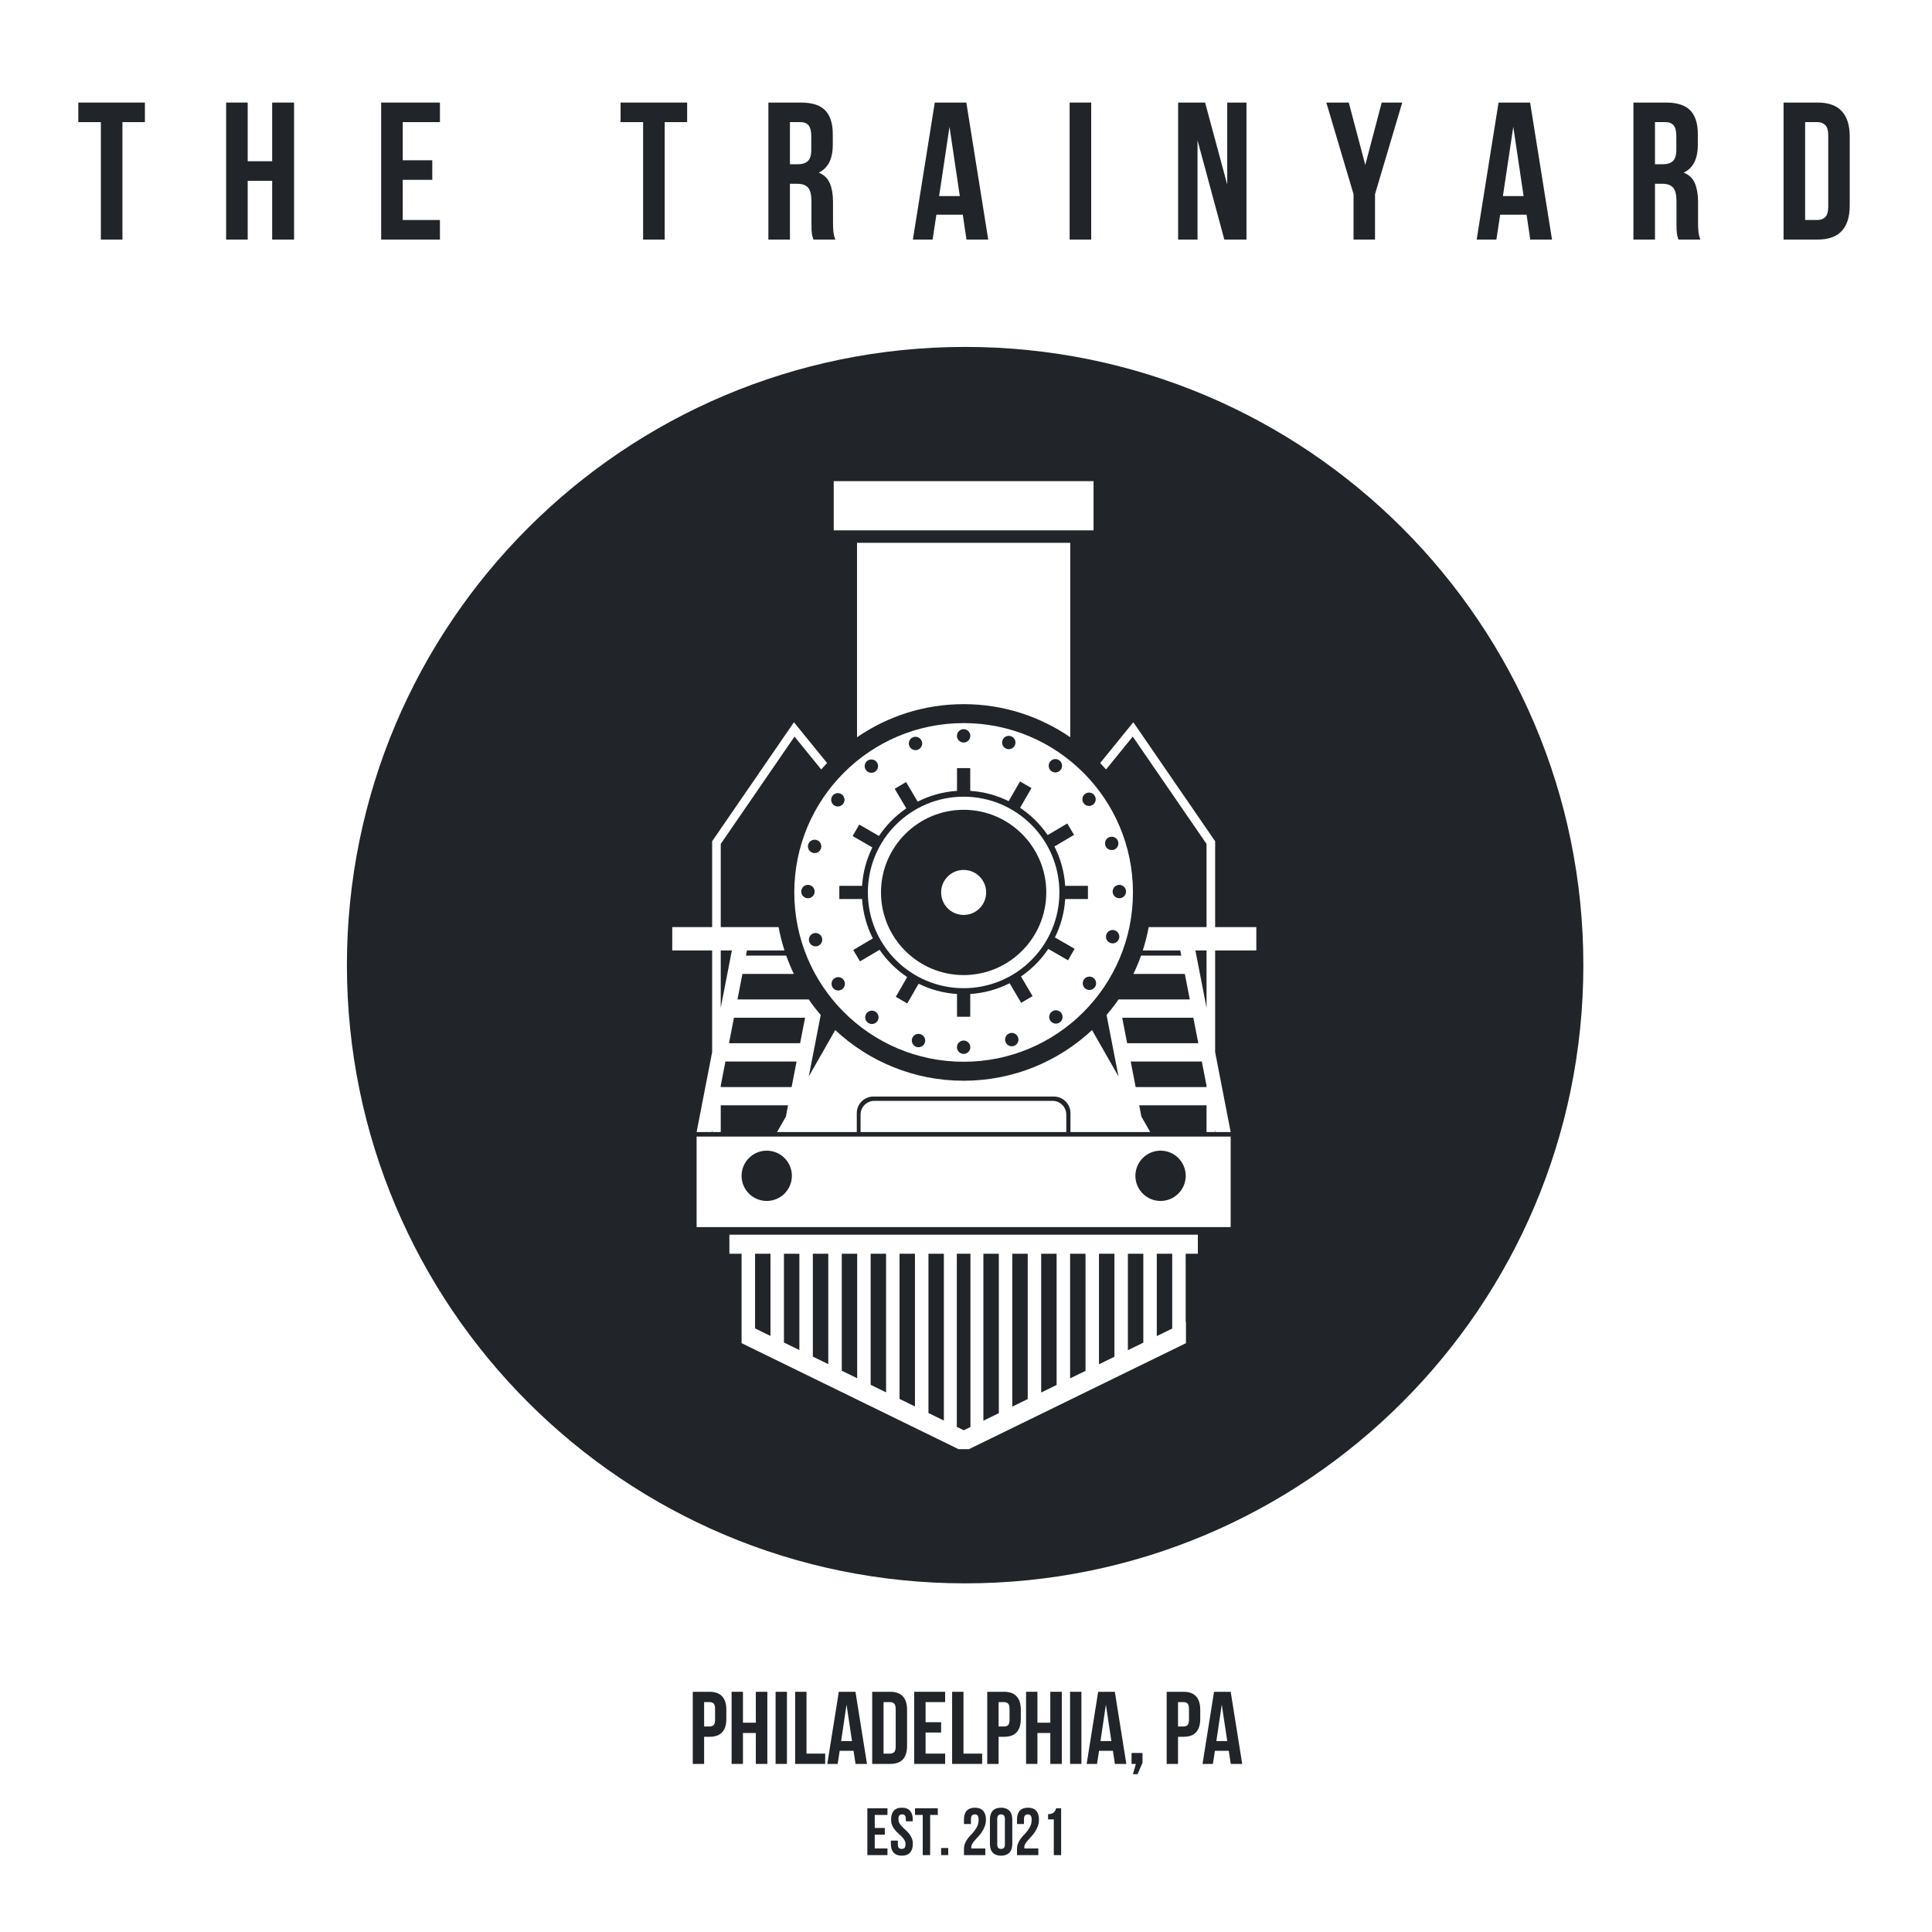<?xml version="1.0" encoding="UTF-8"?>
<svg xmlns="http://www.w3.org/2000/svg" xmlns:xlink="http://www.w3.org/1999/xlink" width="375pt" height="375pt" viewBox="0 0 375 375" version="1.2">
<defs>
<g>
<symbol overflow="visible" id="glyph0-0">
<path style="stroke:none;" d=""/>
</symbol>
<symbol overflow="visible" id="glyph0-1">
<path style="stroke:none;" d="M 0.375 -26.594 L 13.297 -26.594 L 13.297 -22.797 L 8.938 -22.797 L 8.938 0 L 4.75 0 L 4.75 -22.797 L 0.375 -22.797 Z M 0.375 -26.594 "/>
</symbol>
<symbol overflow="visible" id="glyph0-2">
<path style="stroke:none;" d="M 5.703 0 L 1.516 0 L 1.516 -26.594 L 5.703 -26.594 L 5.703 -15.203 L 10.453 -15.203 L 10.453 -26.594 L 14.703 -26.594 L 14.703 0 L 10.453 0 L 10.453 -11.406 L 5.703 -11.406 Z M 5.703 0 "/>
</symbol>
<symbol overflow="visible" id="glyph0-3">
<path style="stroke:none;" d="M 5.703 -15.391 L 11.438 -15.391 L 11.438 -11.594 L 5.703 -11.594 L 5.703 -3.797 L 12.922 -3.797 L 12.922 0 L 1.516 0 L 1.516 -26.594 L 12.922 -26.594 L 12.922 -22.797 L 5.703 -22.797 Z M 5.703 -15.391 "/>
</symbol>
<symbol overflow="visible" id="glyph0-4">
<path style="stroke:none;" d=""/>
</symbol>
<symbol overflow="visible" id="glyph0-5">
<path style="stroke:none;" d="M 10.266 0 C 10.211 -0.176 10.16 -0.336 10.109 -0.484 C 10.055 -0.641 10.008 -0.832 9.969 -1.062 C 9.938 -1.289 9.91 -1.582 9.891 -1.938 C 9.879 -2.289 9.875 -2.734 9.875 -3.266 L 9.875 -7.453 C 9.875 -8.691 9.66 -9.562 9.234 -10.062 C 8.805 -10.57 8.109 -10.828 7.141 -10.828 L 5.703 -10.828 L 5.703 0 L 1.516 0 L 1.516 -26.594 L 7.828 -26.594 C 10.004 -26.594 11.578 -26.086 12.547 -25.078 C 13.523 -24.066 14.016 -22.535 14.016 -20.484 L 14.016 -18.391 C 14.016 -15.648 13.102 -13.852 11.281 -13 C 12.344 -12.562 13.07 -11.852 13.469 -10.875 C 13.863 -9.906 14.062 -8.723 14.062 -7.328 L 14.062 -3.234 C 14.062 -2.566 14.086 -1.988 14.141 -1.5 C 14.191 -1.008 14.316 -0.508 14.516 0 Z M 5.703 -22.797 L 5.703 -14.625 L 7.328 -14.625 C 8.117 -14.625 8.734 -14.828 9.172 -15.234 C 9.617 -15.641 9.844 -16.375 9.844 -17.438 L 9.844 -20.062 C 9.844 -21.031 9.672 -21.727 9.328 -22.156 C 8.984 -22.582 8.445 -22.797 7.719 -22.797 Z M 5.703 -22.797 "/>
</symbol>
<symbol overflow="visible" id="glyph0-6">
<path style="stroke:none;" d="M 15.047 0 L 10.828 0 L 10.109 -4.828 L 4.984 -4.828 L 4.25 0 L 0.422 0 L 4.672 -26.594 L 10.797 -26.594 Z M 5.516 -8.438 L 9.531 -8.438 L 7.531 -21.891 Z M 5.516 -8.438 "/>
</symbol>
<symbol overflow="visible" id="glyph0-7">
<path style="stroke:none;" d="M 1.516 -26.594 L 5.703 -26.594 L 5.703 0 L 1.516 0 Z M 1.516 -26.594 "/>
</symbol>
<symbol overflow="visible" id="glyph0-8">
<path style="stroke:none;" d="M 5.25 -19.266 L 5.25 0 L 1.484 0 L 1.484 -26.594 L 6.719 -26.594 L 11.016 -10.672 L 11.016 -26.594 L 14.75 -26.594 L 14.75 0 L 10.453 0 Z M 5.25 -19.266 "/>
</symbol>
<symbol overflow="visible" id="glyph0-9">
<path style="stroke:none;" d="M 5.438 -8.812 L 0.156 -26.594 L 4.516 -26.594 L 7.719 -14.484 L 10.906 -26.594 L 14.891 -26.594 L 9.609 -8.812 L 9.609 0 L 5.438 0 Z M 5.438 -8.812 "/>
</symbol>
<symbol overflow="visible" id="glyph0-10">
<path style="stroke:none;" d="M 1.516 -26.594 L 8.125 -26.594 C 10.227 -26.594 11.789 -26.035 12.812 -24.922 C 13.844 -23.805 14.359 -22.176 14.359 -20.031 L 14.359 -6.578 C 14.359 -4.422 13.844 -2.785 12.812 -1.672 C 11.789 -0.555 10.227 0 8.125 0 L 1.516 0 Z M 5.703 -22.797 L 5.703 -3.797 L 8.062 -3.797 C 8.719 -3.797 9.234 -3.984 9.609 -4.359 C 9.992 -4.742 10.188 -5.422 10.188 -6.391 L 10.188 -20.219 C 10.188 -21.176 9.992 -21.844 9.609 -22.219 C 9.234 -22.602 8.719 -22.797 8.062 -22.797 Z M 5.703 -22.797 "/>
</symbol>
<symbol overflow="visible" id="glyph1-0">
<path style="stroke:none;" d=""/>
</symbol>
<symbol overflow="visible" id="glyph1-1">
<path style="stroke:none;" d="M 4.047 -14 C 5.148 -14 5.969 -13.703 6.5 -13.109 C 7.039 -12.523 7.312 -11.672 7.312 -10.547 L 7.312 -8.719 C 7.312 -7.582 7.039 -6.723 6.5 -6.141 C 5.969 -5.555 5.148 -5.266 4.047 -5.266 L 3 -5.266 L 3 0 L 0.797 0 L 0.797 -14 Z M 3 -12 L 3 -7.266 L 4.047 -7.266 C 4.391 -7.266 4.656 -7.352 4.844 -7.531 C 5.031 -7.719 5.125 -8.066 5.125 -8.578 L 5.125 -10.688 C 5.125 -11.188 5.031 -11.531 4.844 -11.719 C 4.656 -11.906 4.391 -12 4.047 -12 Z M 3 -12 "/>
</symbol>
<symbol overflow="visible" id="glyph1-2">
<path style="stroke:none;" d="M 3 0 L 0.797 0 L 0.797 -14 L 3 -14 L 3 -8 L 5.5 -8 L 5.5 -14 L 7.734 -14 L 7.734 0 L 5.5 0 L 5.5 -6 L 3 -6 Z M 3 0 "/>
</symbol>
<symbol overflow="visible" id="glyph1-3">
<path style="stroke:none;" d="M 0.797 -14 L 3 -14 L 3 0 L 0.797 0 Z M 0.797 -14 "/>
</symbol>
<symbol overflow="visible" id="glyph1-4">
<path style="stroke:none;" d="M 0.797 -14 L 3 -14 L 3 -2 L 6.625 -2 L 6.625 0 L 0.797 0 Z M 0.797 -14 "/>
</symbol>
<symbol overflow="visible" id="glyph1-5">
<path style="stroke:none;" d="M 7.922 0 L 5.703 0 L 5.312 -2.547 L 2.625 -2.547 L 2.234 0 L 0.219 0 L 2.453 -14 L 5.688 -14 Z M 2.906 -4.438 L 5.016 -4.438 L 3.953 -11.516 Z M 2.906 -4.438 "/>
</symbol>
<symbol overflow="visible" id="glyph1-6">
<path style="stroke:none;" d="M 0.797 -14 L 4.281 -14 C 5.383 -14 6.207 -13.703 6.75 -13.109 C 7.289 -12.523 7.562 -11.672 7.562 -10.547 L 7.562 -3.453 C 7.562 -2.328 7.289 -1.469 6.75 -0.875 C 6.207 -0.289 5.383 0 4.281 0 L 0.797 0 Z M 3 -12 L 3 -2 L 4.234 -2 C 4.586 -2 4.863 -2.098 5.062 -2.297 C 5.258 -2.492 5.359 -2.848 5.359 -3.359 L 5.359 -10.641 C 5.359 -11.148 5.258 -11.504 5.062 -11.703 C 4.863 -11.898 4.586 -12 4.234 -12 Z M 3 -12 "/>
</symbol>
<symbol overflow="visible" id="glyph1-7">
<path style="stroke:none;" d="M 3 -8.094 L 6.016 -8.094 L 6.016 -6.094 L 3 -6.094 L 3 -2 L 6.797 -2 L 6.797 0 L 0.797 0 L 0.797 -14 L 6.797 -14 L 6.797 -12 L 3 -12 Z M 3 -8.094 "/>
</symbol>
<symbol overflow="visible" id="glyph1-8">
<path style="stroke:none;" d="M 0.797 0 L 0.797 -2.125 L 2.922 -2.125 L 2.922 -0.219 L 1.953 2 L 1.062 2 L 1.641 0 Z M 0.797 0 "/>
</symbol>
<symbol overflow="visible" id="glyph1-9">
<path style="stroke:none;" d=""/>
</symbol>
<symbol overflow="visible" id="glyph2-0">
<path style="stroke:none;" d=""/>
</symbol>
<symbol overflow="visible" id="glyph2-1">
<path style="stroke:none;" d="M 1.953 -5.266 L 3.906 -5.266 L 3.906 -3.969 L 1.953 -3.969 L 1.953 -1.297 L 4.422 -1.297 L 4.422 0 L 0.516 0 L 0.516 -9.094 L 4.422 -9.094 L 4.422 -7.797 L 1.953 -7.797 Z M 1.953 -5.266 "/>
</symbol>
<symbol overflow="visible" id="glyph2-2">
<path style="stroke:none;" d="M 0.344 -6.922 C 0.344 -7.648 0.516 -8.211 0.859 -8.609 C 1.211 -9.004 1.738 -9.203 2.438 -9.203 C 3.145 -9.203 3.672 -9.004 4.016 -8.609 C 4.367 -8.211 4.547 -7.648 4.547 -6.922 L 4.547 -6.562 L 3.203 -6.562 L 3.203 -7 C 3.203 -7.332 3.141 -7.566 3.016 -7.703 C 2.891 -7.836 2.711 -7.906 2.484 -7.906 C 2.254 -7.906 2.078 -7.836 1.953 -7.703 C 1.828 -7.566 1.766 -7.332 1.766 -7 C 1.766 -6.688 1.832 -6.41 1.969 -6.172 C 2.113 -5.941 2.289 -5.719 2.5 -5.5 C 2.707 -5.289 2.926 -5.078 3.156 -4.859 C 3.395 -4.648 3.617 -4.422 3.828 -4.172 C 4.035 -3.922 4.207 -3.633 4.344 -3.312 C 4.488 -2.988 4.562 -2.613 4.562 -2.188 C 4.562 -1.445 4.379 -0.879 4.016 -0.484 C 3.66 -0.086 3.133 0.109 2.438 0.109 C 1.727 0.109 1.191 -0.086 0.828 -0.484 C 0.473 -0.879 0.297 -1.445 0.297 -2.188 L 0.297 -2.812 L 1.656 -2.812 L 1.656 -2.094 C 1.656 -1.758 1.719 -1.523 1.844 -1.391 C 1.977 -1.266 2.16 -1.203 2.391 -1.203 C 2.617 -1.203 2.801 -1.266 2.938 -1.391 C 3.07 -1.523 3.141 -1.758 3.141 -2.094 C 3.141 -2.406 3.066 -2.68 2.922 -2.922 C 2.785 -3.16 2.613 -3.383 2.406 -3.594 C 2.195 -3.801 1.973 -4.008 1.734 -4.219 C 1.492 -4.438 1.27 -4.672 1.062 -4.922 C 0.852 -5.172 0.68 -5.457 0.547 -5.781 C 0.41 -6.102 0.344 -6.484 0.344 -6.922 Z M 0.344 -6.922 "/>
</symbol>
<symbol overflow="visible" id="glyph2-3">
<path style="stroke:none;" d="M 0.125 -9.094 L 4.547 -9.094 L 4.547 -7.797 L 3.062 -7.797 L 3.062 0 L 1.625 0 L 1.625 -7.797 L 0.125 -7.797 Z M 0.125 -9.094 "/>
</symbol>
<symbol overflow="visible" id="glyph2-4">
<path style="stroke:none;" d="M 1.891 -1.375 L 1.891 0 L 0.516 0 L 0.516 -1.375 Z M 1.891 -1.375 "/>
</symbol>
<symbol overflow="visible" id="glyph2-5">
<path style="stroke:none;" d=""/>
</symbol>
<symbol overflow="visible" id="glyph2-6">
<path style="stroke:none;" d="M 3.359 -6.859 C 3.359 -7.266 3.289 -7.539 3.156 -7.688 C 3.02 -7.832 2.836 -7.906 2.609 -7.906 C 2.391 -7.906 2.211 -7.836 2.078 -7.703 C 1.941 -7.566 1.875 -7.332 1.875 -7 L 1.875 -6.031 L 0.516 -6.031 L 0.516 -6.922 C 0.516 -7.648 0.691 -8.211 1.047 -8.609 C 1.41 -9.004 1.945 -9.203 2.656 -9.203 C 3.352 -9.203 3.879 -9.004 4.234 -8.609 C 4.598 -8.211 4.781 -7.648 4.781 -6.922 C 4.781 -6.422 4.703 -5.973 4.547 -5.578 C 4.398 -5.18 4.211 -4.816 3.984 -4.484 C 3.766 -4.148 3.523 -3.848 3.266 -3.578 C 3.004 -3.305 2.77 -3.047 2.562 -2.797 C 2.352 -2.555 2.188 -2.312 2.062 -2.062 C 1.945 -1.82 1.91 -1.566 1.953 -1.297 L 4.656 -1.297 L 4.656 0 L 0.516 0 L 0.516 -1.125 C 0.516 -1.562 0.582 -1.945 0.719 -2.281 C 0.863 -2.625 1.039 -2.938 1.25 -3.219 C 1.469 -3.5 1.695 -3.758 1.938 -4 C 2.176 -4.25 2.398 -4.516 2.609 -4.797 C 2.828 -5.078 3.004 -5.379 3.141 -5.703 C 3.285 -6.035 3.359 -6.422 3.359 -6.859 Z M 3.359 -6.859 "/>
</symbol>
<symbol overflow="visible" id="glyph2-7">
<path style="stroke:none;" d="M 1.828 -2.094 C 1.828 -1.758 1.895 -1.523 2.031 -1.391 C 2.164 -1.266 2.348 -1.203 2.578 -1.203 C 2.797 -1.203 2.973 -1.266 3.109 -1.391 C 3.242 -1.523 3.312 -1.758 3.312 -2.094 L 3.312 -7 C 3.312 -7.332 3.242 -7.566 3.109 -7.703 C 2.973 -7.836 2.797 -7.906 2.578 -7.906 C 2.348 -7.906 2.164 -7.836 2.031 -7.703 C 1.895 -7.566 1.828 -7.332 1.828 -7 Z M 0.406 -6.922 C 0.406 -7.648 0.586 -8.211 0.953 -8.609 C 1.328 -9.004 1.867 -9.203 2.578 -9.203 C 3.273 -9.203 3.812 -9.004 4.188 -8.609 C 4.562 -8.211 4.75 -7.648 4.75 -6.922 L 4.75 -2.188 C 4.75 -1.445 4.562 -0.879 4.188 -0.484 C 3.812 -0.086 3.273 0.109 2.578 0.109 C 1.867 0.109 1.328 -0.086 0.953 -0.484 C 0.586 -0.879 0.406 -1.445 0.406 -2.188 Z M 0.406 -6.922 "/>
</symbol>
<symbol overflow="visible" id="glyph2-8">
<path style="stroke:none;" d="M 1.406 -7.953 C 1.676 -7.953 1.898 -7.984 2.078 -8.047 C 2.266 -8.109 2.41 -8.191 2.516 -8.297 C 2.629 -8.398 2.723 -8.52 2.797 -8.656 C 2.867 -8.789 2.93 -8.938 2.984 -9.094 L 3.938 -9.094 L 3.938 0 L 2.516 0 L 2.516 -6.938 L 1.406 -6.938 Z M 1.406 -7.953 "/>
</symbol>
</g>
<clipPath id="clip1">
  <path d="M 67.332 67.332 L 307.332 67.332 L 307.332 307.332 L 67.332 307.332 Z M 67.332 67.332 "/>
</clipPath>
</defs>
<g id="surface1">
<path style=" stroke:none;fill-rule:nonzero;fill:rgb(12.939%,14.51%,16.08%);fill-opacity:1;" d="M 187.043 154.637 C 197.305 154.637 205.629 162.957 205.629 173.219 C 205.629 183.484 197.305 191.805 187.043 191.805 C 176.777 191.805 168.453 183.484 168.453 173.219 C 168.453 162.957 176.777 154.637 187.043 154.637 Z M 167.328 171.938 L 162.914 171.938 L 162.914 174.504 L 167.328 174.504 C 167.504 177.238 168.238 179.824 169.418 182.145 L 165.613 184.391 L 166.922 186.602 L 170.727 184.355 C 172.156 186.445 173.977 188.242 176.078 189.652 L 173.871 193.48 L 176.098 194.766 L 178.309 190.938 C 180.574 192.062 183.098 192.762 185.754 192.934 L 185.754 197.352 L 188.324 197.352 L 188.324 192.934 C 191.059 192.758 193.645 192.023 195.965 190.844 L 198.207 194.648 L 200.426 193.344 L 198.176 189.535 C 200.262 188.109 202.062 186.285 203.473 184.184 L 207.301 186.391 L 208.582 184.164 L 204.758 181.957 C 205.883 179.684 206.586 177.168 206.754 174.504 L 211.168 174.504 L 211.168 171.938 L 206.754 171.938 C 206.578 169.203 205.844 166.621 204.66 164.301 L 208.469 162.051 L 207.16 159.836 L 203.352 162.086 C 201.926 160 200.105 158.195 198.004 156.789 L 200.211 152.961 L 197.984 151.68 L 195.777 155.508 C 193.504 154.379 190.988 153.676 188.324 153.508 L 188.324 149.094 L 185.754 149.094 L 185.754 153.508 C 183.023 153.684 180.441 154.418 178.121 155.598 L 175.871 151.797 L 173.66 153.102 L 175.91 156.906 C 173.82 158.336 172.02 160.152 170.609 162.258 L 166.781 160.051 L 165.496 162.277 L 169.324 164.484 C 168.199 166.758 167.5 169.277 167.328 171.938 "/>
<path style=" stroke:none;fill-rule:nonzero;fill:rgb(12.939%,14.51%,16.08%);fill-opacity:1;" d="M 169.902 149.75 C 170.477 149.324 170.602 148.512 170.18 147.934 C 169.754 147.359 168.941 147.234 168.363 147.66 C 167.785 148.086 167.66 148.898 168.086 149.473 C 168.512 150.051 169.324 150.176 169.902 149.75 "/>
<path style=" stroke:none;fill-rule:nonzero;fill:rgb(12.939%,14.51%,16.08%);fill-opacity:1;" d="M 163.391 154.191 C 162.812 153.766 162 153.895 161.578 154.473 C 161.156 155.051 161.281 155.863 161.859 156.289 C 162.438 156.711 163.254 156.582 163.676 156 C 164.094 155.422 163.969 154.613 163.391 154.191 "/>
<path style=" stroke:none;fill-rule:nonzero;fill:rgb(12.939%,14.51%,16.08%);fill-opacity:1;" d="M 178.656 200.727 C 177.973 200.52 177.246 200.906 177.035 201.59 C 176.828 202.277 177.215 203.004 177.902 203.207 C 178.586 203.418 179.316 203.031 179.523 202.344 C 179.73 201.656 179.34 200.934 178.656 200.727 "/>
<path style=" stroke:none;fill-rule:nonzero;fill:rgb(12.939%,14.51%,16.08%);fill-opacity:1;" d="M 187.043 168.852 C 189.457 168.852 191.41 170.809 191.41 173.219 C 191.41 175.633 189.457 177.59 187.043 177.59 C 184.625 177.59 182.672 175.633 182.672 173.219 C 182.672 170.809 184.625 168.852 187.043 168.852 Z M 187.043 189.262 C 195.887 189.262 203.082 182.066 203.082 173.219 C 203.082 164.375 195.887 157.18 187.043 157.18 C 178.195 157.18 171 164.375 171 173.219 C 171 182.066 178.195 189.262 187.043 189.262 "/>
<path style=" stroke:none;fill-rule:nonzero;fill:rgb(12.939%,14.51%,16.08%);fill-opacity:1;" d="M 169.996 196.41 C 169.418 195.988 168.605 196.121 168.188 196.695 C 167.762 197.277 167.891 198.086 168.469 198.508 C 169.047 198.934 169.859 198.805 170.285 198.227 C 170.707 197.648 170.578 196.836 169.996 196.41 "/>
<path style=" stroke:none;fill-rule:nonzero;fill:rgb(12.939%,14.51%,16.08%);fill-opacity:1;" d="M 161.93 189.91 C 161.355 190.336 161.23 191.145 161.656 191.723 C 162.082 192.305 162.891 192.426 163.469 192.004 C 164.047 191.574 164.168 190.766 163.742 190.184 C 163.32 189.613 162.508 189.484 161.93 189.91 "/>
<path style=" stroke:none;fill-rule:nonzero;fill:rgb(12.939%,14.51%,16.08%);fill-opacity:1;" d="M 221.918 243.352 L 218.922 243.352 L 218.922 262.07 L 221.918 260.609 L 221.918 243.352 "/>
<path style=" stroke:none;fill-rule:nonzero;fill:rgb(12.939%,14.51%,16.08%);fill-opacity:1;" d="M 216.312 243.352 L 213.312 243.352 L 213.312 264.805 L 216.312 263.344 L 216.312 243.352 "/>
<path style=" stroke:none;fill-rule:nonzero;fill:rgb(12.939%,14.51%,16.08%);fill-opacity:1;" d="M 227.527 243.352 L 224.531 243.352 L 224.531 259.332 L 227.527 257.871 L 227.527 243.352 "/>
<path style=" stroke:none;fill-rule:nonzero;fill:rgb(12.939%,14.51%,16.08%);fill-opacity:1;" d="M 157.902 181.156 C 157.219 181.379 156.848 182.109 157.07 182.793 C 157.289 183.473 158.023 183.844 158.699 183.625 C 159.383 183.402 159.758 182.672 159.535 181.988 C 159.312 181.305 158.582 180.934 157.902 181.156 "/>
<path style=" stroke:none;fill-rule:nonzero;fill:rgb(12.939%,14.51%,16.08%);fill-opacity:1;" d="M 204.18 196.344 C 203.602 196.77 203.48 197.582 203.902 198.156 C 204.332 198.734 205.141 198.859 205.719 198.434 C 206.297 198.008 206.422 197.195 205.996 196.617 C 205.574 196.043 204.758 195.918 204.18 196.344 "/>
<path style=" stroke:none;fill-rule:nonzero;fill:rgb(12.939%,14.51%,16.08%);fill-opacity:1;" d="M 216.34 180.566 C 215.652 180.359 214.93 180.746 214.719 181.434 C 214.516 182.117 214.898 182.84 215.586 183.051 C 216.273 183.258 216.996 182.871 217.207 182.184 C 217.414 181.5 217.023 180.773 216.34 180.566 "/>
<path style=" stroke:none;fill-rule:nonzero;fill:rgb(12.939%,14.51%,16.08%);fill-opacity:1;" d="M 215.961 173.047 C 215.961 173.766 216.547 174.348 217.262 174.348 C 217.977 174.348 218.562 173.766 218.562 173.047 C 218.562 172.328 217.977 171.75 217.262 171.75 C 216.547 171.75 215.961 172.328 215.961 173.047 "/>
<path style=" stroke:none;fill-rule:nonzero;fill:rgb(12.939%,14.51%,16.08%);fill-opacity:1;" d="M 216.184 164.938 C 216.863 164.715 217.238 163.984 217.016 163.301 C 216.793 162.621 216.062 162.246 215.379 162.469 C 214.695 162.688 214.324 163.422 214.547 164.105 C 214.77 164.785 215.496 165.156 216.184 164.938 "/>
<path style=" stroke:none;fill-rule:nonzero;fill:rgb(12.939%,14.51%,16.08%);fill-opacity:1;" d="M 210.699 243.352 L 207.707 243.352 L 207.707 267.543 L 210.699 266.082 L 210.699 243.352 "/>
<path style=" stroke:none;fill-rule:nonzero;fill:rgb(12.939%,14.51%,16.08%);fill-opacity:1;" d="M 195.98 200.551 C 195.301 200.773 194.93 201.504 195.148 202.184 C 195.375 202.867 196.102 203.242 196.785 203.02 C 197.465 202.797 197.84 202.066 197.617 201.383 C 197.398 200.703 196.664 200.328 195.98 200.551 "/>
<path style=" stroke:none;fill-rule:nonzero;fill:rgb(12.939%,14.51%,16.08%);fill-opacity:1;" d="M 212.152 156.184 C 212.73 155.758 212.852 154.945 212.426 154.367 C 212.004 153.789 211.191 153.664 210.613 154.09 C 210.039 154.516 209.914 155.328 210.34 155.906 C 210.762 156.484 211.578 156.609 212.152 156.184 "/>
<path style=" stroke:none;fill-rule:nonzero;fill:rgb(12.939%,14.51%,16.08%);fill-opacity:1;" d="M 187.043 144.125 C 187.762 144.125 188.34 143.543 188.34 142.828 C 188.34 142.109 187.762 141.531 187.043 141.531 C 186.32 141.531 185.742 142.109 185.742 142.828 C 185.742 143.543 186.32 144.125 187.043 144.125 "/>
<path style=" stroke:none;fill-rule:nonzero;fill:rgb(12.939%,14.51%,16.08%);fill-opacity:1;" d="M 195.426 145.367 C 196.113 145.574 196.836 145.184 197.047 144.5 C 197.254 143.812 196.867 143.09 196.18 142.883 C 195.496 142.672 194.77 143.062 194.559 143.746 C 194.352 144.434 194.738 145.156 195.426 145.367 "/>
<path style=" stroke:none;fill-rule:nonzero;fill:rgb(12.939%,14.51%,16.08%);fill-opacity:1;" d="M 212.219 189.805 C 211.641 189.383 210.832 189.508 210.406 190.09 C 209.984 190.668 210.113 191.48 210.691 191.902 C 211.273 192.324 212.082 192.199 212.504 191.621 C 212.93 191.043 212.801 190.227 212.219 189.805 "/>
<path style=" stroke:none;fill-rule:nonzero;fill:rgb(12.939%,14.51%,16.08%);fill-opacity:1;" d="M 178.098 145.539 C 178.781 145.316 179.156 144.586 178.934 143.906 C 178.711 143.227 177.977 142.852 177.297 143.07 C 176.613 143.293 176.242 144.023 176.465 144.707 C 176.684 145.391 177.418 145.762 178.098 145.539 "/>
<path style=" stroke:none;fill-rule:nonzero;fill:rgb(12.939%,14.51%,16.08%);fill-opacity:1;" d="M 204.086 149.68 C 204.664 150.102 205.477 149.973 205.898 149.395 C 206.32 148.816 206.191 148.004 205.613 147.582 C 205.031 147.16 204.223 147.285 203.801 147.867 C 203.379 148.441 203.508 149.258 204.086 149.68 "/>
<path style=" stroke:none;fill-rule:nonzero;fill:rgb(12.939%,14.51%,16.08%);fill-opacity:1;" d="M 187.043 201.969 C 186.32 201.969 185.742 202.551 185.742 203.266 C 185.742 203.98 186.32 204.562 187.043 204.562 C 187.762 204.562 188.34 203.98 188.34 203.266 C 188.34 202.551 187.762 201.969 187.043 201.969 "/>
<path style=" stroke:none;fill-rule:nonzero;fill:rgb(12.939%,14.51%,16.08%);fill-opacity:1;" d="M 225.262 233.105 C 227.953 233.105 230.148 230.914 230.148 228.223 C 230.148 225.531 227.953 223.34 225.262 223.34 C 222.566 223.34 220.379 225.531 220.379 228.223 C 220.379 230.914 222.566 233.105 225.262 233.105 "/>
<path style=" stroke:none;fill-rule:nonzero;fill:rgb(12.939%,14.51%,16.08%);fill-opacity:1;" d="M 157.742 165.527 C 158.43 165.734 159.152 165.348 159.359 164.66 C 159.57 163.977 159.18 163.25 158.496 163.039 C 157.809 162.836 157.086 163.223 156.875 163.906 C 156.668 164.594 157.059 165.32 157.742 165.527 "/>
<path style=" stroke:none;fill-rule:nonzero;fill:rgb(12.939%,14.51%,16.08%);fill-opacity:1;" d="M 139.895 184.484 L 139.895 195.609 L 142.055 184.484 Z M 139.895 184.484 "/>
<path style=" stroke:none;fill-rule:nonzero;fill:rgb(12.939%,14.51%,16.08%);fill-opacity:1;" d="M 148.82 233.105 C 151.512 233.105 153.703 230.914 153.703 228.223 C 153.703 225.531 151.512 223.34 148.82 223.34 C 146.129 223.34 143.938 225.531 143.938 228.223 C 143.938 230.914 146.129 233.105 148.82 233.105 "/>
<path style=" stroke:none;fill-rule:nonzero;fill:rgb(12.939%,14.51%,16.08%);fill-opacity:1;" d="M 158.117 173.047 C 158.117 172.328 157.539 171.75 156.82 171.75 C 156.102 171.75 155.523 172.328 155.523 173.047 C 155.523 173.766 156.102 174.348 156.82 174.348 C 157.539 174.348 158.117 173.766 158.117 173.047 "/>
<path style=" stroke:none;fill-rule:nonzero;fill:rgb(12.939%,14.51%,16.08%);fill-opacity:1;" d="M 139.895 210.73 L 139.895 210.996 L 153.652 210.996 L 154.613 206.043 L 140.805 206.043 L 139.895 210.73 "/>
<g clip-path="url(#clip1)" clip-rule="nonzero">
<path style=" stroke:none;fill-rule:nonzero;fill:rgb(12.939%,14.51%,16.08%);fill-opacity:1;" d="M 243.852 184.484 L 235.859 184.484 L 235.859 204.219 L 238.871 219.727 L 235.934 219.727 L 235.859 219.34 L 235.859 219.727 L 234.188 219.727 L 234.188 214.543 L 221.121 214.543 L 221.547 216.734 C 222.113 217.73 222.684 218.727 223.254 219.727 L 207.777 219.727 L 207.777 216.066 C 207.777 214.281 206.332 212.836 204.547 212.836 L 169.531 212.836 C 167.75 212.836 166.301 214.281 166.301 216.066 L 166.301 219.727 L 150.828 219.727 C 151.398 218.727 151.969 217.73 152.539 216.734 L 152.961 214.543 L 139.895 214.543 L 139.895 219.727 L 138.227 219.727 L 138.227 219.336 L 138.148 219.727 L 135.211 219.727 L 138.227 204.215 L 138.227 184.484 L 130.484 184.484 L 130.484 179.953 L 138.227 179.953 L 138.227 163.289 L 154.105 140.184 L 160.531 148.098 L 159.398 149.348 L 154.215 142.973 L 139.895 163.809 L 139.895 179.953 L 151.125 179.953 C 151.41 181.5 151.793 183.016 152.27 184.484 L 144.988 184.484 L 144.793 185.484 L 152.609 185.484 C 153.043 186.699 153.531 187.883 154.082 189.035 L 144.105 189.035 L 143.145 193.988 L 156.953 193.988 L 156.957 193.965 C 157.684 195.02 158.469 196.031 159.301 197.004 L 156.984 208.934 C 158.695 205.934 160.406 202.938 162.117 199.938 C 168.645 206.031 177.406 209.77 187.043 209.77 C 196.676 209.77 205.434 206.031 211.965 199.938 C 213.676 202.938 215.387 205.938 217.098 208.934 L 214.781 197.004 C 215.609 196.031 216.395 195.023 217.125 193.965 L 217.129 193.988 L 230.938 193.988 L 229.973 189.035 L 219.996 189.035 C 220.551 187.883 221.043 186.699 221.473 185.484 L 229.289 185.484 L 229.094 184.484 L 221.812 184.484 C 222.289 183.016 222.672 181.5 222.961 179.953 L 234.188 179.953 L 234.188 163.809 L 219.867 142.973 L 214.684 149.348 L 213.547 148.098 L 219.977 140.184 L 235.859 163.289 L 235.859 179.953 L 243.852 179.953 Z M 167.035 219.727 L 167.035 216.348 C 167.035 214.871 168.234 213.676 169.715 213.676 L 204.289 213.676 C 205.766 213.676 206.965 214.871 206.965 216.348 L 206.965 219.727 Z M 238.871 238.176 L 135.211 238.176 L 135.211 220.609 L 238.871 220.609 Z M 232.504 243.352 L 230.141 243.352 L 230.141 256.598 L 230.195 256.566 L 230.195 260.707 L 188.176 281.234 L 188.176 281.277 L 186.047 281.277 L 143.941 260.707 L 143.941 243.352 L 141.574 243.352 L 141.574 239.652 L 232.504 239.652 Z M 166.348 143.102 L 166.348 105.359 L 207.734 105.359 L 207.734 143.098 C 201.848 139.051 194.727 136.676 187.043 136.676 C 179.359 136.676 172.234 139.051 166.348 143.102 Z M 187.043 140.352 C 205.195 140.352 219.906 155.066 219.906 173.219 C 219.906 191.375 205.195 206.086 187.043 206.086 C 168.891 206.086 154.172 191.375 154.172 173.219 C 154.172 155.066 168.891 140.352 187.043 140.352 Z M 161.824 93.391 L 212.258 93.391 L 212.258 102.941 L 161.824 102.941 Z M 187.332 67.336 C 121.062 67.336 67.336 121.062 67.336 187.332 C 67.336 253.602 121.062 307.328 187.332 307.328 C 253.602 307.328 307.328 253.602 307.328 187.332 C 307.328 121.062 253.602 67.336 187.332 67.336 "/>
</g>
<path style=" stroke:none;fill-rule:nonzero;fill:rgb(12.939%,14.51%,16.08%);fill-opacity:1;" d="M 234.188 195.609 L 234.188 184.484 L 232.027 184.484 Z M 234.188 195.609 "/>
<path style=" stroke:none;fill-rule:nonzero;fill:rgb(12.939%,14.51%,16.08%);fill-opacity:1;" d="M 141.496 202.492 L 155.301 202.492 L 156.266 197.539 L 142.457 197.539 L 141.496 202.492 "/>
<path style=" stroke:none;fill-rule:nonzero;fill:rgb(12.939%,14.51%,16.08%);fill-opacity:1;" d="M 219.469 206.043 L 220.43 210.996 L 234.188 210.996 L 234.188 210.73 L 233.273 206.043 L 219.469 206.043 "/>
<path style=" stroke:none;fill-rule:nonzero;fill:rgb(12.939%,14.51%,16.08%);fill-opacity:1;" d="M 231.629 197.539 L 217.816 197.539 L 218.781 202.492 L 232.59 202.492 L 231.629 197.539 "/>
<path style=" stroke:none;fill-rule:nonzero;fill:rgb(12.939%,14.51%,16.08%);fill-opacity:1;" d="M 149.547 243.352 L 146.555 243.352 L 146.555 257.844 L 149.547 259.305 L 149.547 243.352 "/>
<path style=" stroke:none;fill-rule:nonzero;fill:rgb(12.939%,14.51%,16.08%);fill-opacity:1;" d="M 188.363 276.98 L 188.363 243.352 L 185.719 243.352 L 185.719 276.953 L 187.07 277.613 L 188.363 276.98 "/>
<path style=" stroke:none;fill-rule:nonzero;fill:rgb(12.939%,14.51%,16.08%);fill-opacity:1;" d="M 183.203 243.352 L 180.211 243.352 L 180.211 274.266 L 183.203 275.73 L 183.203 243.352 "/>
<path style=" stroke:none;fill-rule:nonzero;fill:rgb(12.939%,14.51%,16.08%);fill-opacity:1;" d="M 199.48 243.352 L 196.488 243.352 L 196.488 273.02 L 199.48 271.559 L 199.48 243.352 "/>
<path style=" stroke:none;fill-rule:nonzero;fill:rgb(12.939%,14.51%,16.08%);fill-opacity:1;" d="M 193.871 243.352 L 190.875 243.352 L 190.875 275.754 L 193.871 274.293 L 193.871 243.352 "/>
<path style=" stroke:none;fill-rule:nonzero;fill:rgb(12.939%,14.51%,16.08%);fill-opacity:1;" d="M 177.594 243.352 L 174.602 243.352 L 174.602 271.531 L 177.594 272.992 L 177.594 243.352 "/>
<path style=" stroke:none;fill-rule:nonzero;fill:rgb(12.939%,14.51%,16.08%);fill-opacity:1;" d="M 155.16 243.352 L 152.164 243.352 L 152.164 260.582 L 155.16 262.039 L 155.16 243.352 "/>
<path style=" stroke:none;fill-rule:nonzero;fill:rgb(12.939%,14.51%,16.08%);fill-opacity:1;" d="M 171.988 243.352 L 168.992 243.352 L 168.992 268.793 L 171.988 270.25 L 171.988 243.352 "/>
<path style=" stroke:none;fill-rule:nonzero;fill:rgb(12.939%,14.51%,16.08%);fill-opacity:1;" d="M 205.09 243.352 L 202.094 243.352 L 202.094 270.281 L 205.09 268.82 L 205.09 243.352 "/>
<path style=" stroke:none;fill-rule:nonzero;fill:rgb(12.939%,14.51%,16.08%);fill-opacity:1;" d="M 160.77 243.352 L 157.773 243.352 L 157.773 263.32 L 160.77 264.781 L 160.77 243.352 "/>
<path style=" stroke:none;fill-rule:nonzero;fill:rgb(12.939%,14.51%,16.08%);fill-opacity:1;" d="M 166.379 243.352 L 163.387 243.352 L 163.387 266.055 L 166.379 267.516 L 166.379 243.352 "/>
<g style="fill:rgb(12.939%,14.51%,16.08%);fill-opacity:1;">
  <use xlink:href="#glyph0-1" x="14.828" y="46.5"/>
</g>
<g style="fill:rgb(12.939%,14.51%,16.08%);fill-opacity:1;">
  <use xlink:href="#glyph0-2" x="42.375" y="46.5"/>
</g>
<g style="fill:rgb(12.939%,14.51%,16.08%);fill-opacity:1;">
  <use xlink:href="#glyph0-3" x="72.468" y="46.5"/>
</g>
<g style="fill:rgb(12.939%,14.51%,16.08%);fill-opacity:1;">
  <use xlink:href="#glyph0-4" x="100.319" y="46.5"/>
</g>
<g style="fill:rgb(12.939%,14.51%,16.08%);fill-opacity:1;">
  <use xlink:href="#glyph0-1" x="120.077" y="46.5"/>
</g>
<g style="fill:rgb(12.939%,14.51%,16.08%);fill-opacity:1;">
  <use xlink:href="#glyph0-5" x="147.625" y="46.5"/>
</g>
<g style="fill:rgb(12.939%,14.51%,16.08%);fill-opacity:1;">
  <use xlink:href="#glyph0-6" x="176.768" y="46.5"/>
</g>
<g style="fill:rgb(12.939%,14.51%,16.08%);fill-opacity:1;">
  <use xlink:href="#glyph0-7" x="206.1" y="46.5"/>
</g>
<g style="fill:rgb(12.939%,14.51%,16.08%);fill-opacity:1;">
  <use xlink:href="#glyph0-8" x="227.189" y="46.5"/>
</g>
<g style="fill:rgb(12.939%,14.51%,16.08%);fill-opacity:1;">
  <use xlink:href="#glyph0-9" x="257.282" y="46.5"/>
</g>
<g style="fill:rgb(12.939%,14.51%,16.08%);fill-opacity:1;">
  <use xlink:href="#glyph0-6" x="286.197" y="46.5"/>
</g>
<g style="fill:rgb(12.939%,14.51%,16.08%);fill-opacity:1;">
  <use xlink:href="#glyph0-5" x="315.529" y="46.5"/>
</g>
<g style="fill:rgb(12.939%,14.51%,16.08%);fill-opacity:1;">
  <use xlink:href="#glyph0-10" x="344.672" y="46.5"/>
</g>
<g style="fill:rgb(12.939%,14.51%,16.08%);fill-opacity:1;">
  <use xlink:href="#glyph1-1" x="133.67" y="342.375"/>
</g>
<g style="fill:rgb(12.939%,14.51%,16.08%);fill-opacity:1;">
  <use xlink:href="#glyph1-2" x="141.207" y="342.375"/>
</g>
<g style="fill:rgb(12.939%,14.51%,16.08%);fill-opacity:1;">
  <use xlink:href="#glyph1-3" x="149.744" y="342.375"/>
</g>
<g style="fill:rgb(12.939%,14.51%,16.08%);fill-opacity:1;">
  <use xlink:href="#glyph1-4" x="153.542" y="342.375"/>
</g>
<g style="fill:rgb(12.939%,14.51%,16.08%);fill-opacity:1;">
  <use xlink:href="#glyph1-5" x="160.359" y="342.375"/>
</g>
<g style="fill:rgb(12.939%,14.51%,16.08%);fill-opacity:1;">
  <use xlink:href="#glyph1-6" x="168.496" y="342.375"/>
</g>
<g style="fill:rgb(12.939%,14.51%,16.08%);fill-opacity:1;">
  <use xlink:href="#glyph1-7" x="176.653" y="342.375"/>
</g>
<g style="fill:rgb(12.939%,14.51%,16.08%);fill-opacity:1;">
  <use xlink:href="#glyph1-4" x="184.01" y="342.375"/>
</g>
<g style="fill:rgb(12.939%,14.51%,16.08%);fill-opacity:1;">
  <use xlink:href="#glyph1-1" x="190.827" y="342.375"/>
</g>
<g style="fill:rgb(12.939%,14.51%,16.08%);fill-opacity:1;">
  <use xlink:href="#glyph1-2" x="198.364" y="342.375"/>
</g>
<g style="fill:rgb(12.939%,14.51%,16.08%);fill-opacity:1;">
  <use xlink:href="#glyph1-3" x="206.901" y="342.375"/>
</g>
<g style="fill:rgb(12.939%,14.51%,16.08%);fill-opacity:1;">
  <use xlink:href="#glyph1-5" x="210.7" y="342.375"/>
</g>
<g style="fill:rgb(12.939%,14.51%,16.08%);fill-opacity:1;">
  <use xlink:href="#glyph1-8" x="218.836" y="342.375"/>
</g>
<g style="fill:rgb(12.939%,14.51%,16.08%);fill-opacity:1;">
  <use xlink:href="#glyph1-9" x="222.555" y="342.375"/>
</g>
<g style="fill:rgb(12.939%,14.51%,16.08%);fill-opacity:1;">
  <use xlink:href="#glyph1-1" x="225.654" y="342.375"/>
</g>
<g style="fill:rgb(12.939%,14.51%,16.08%);fill-opacity:1;">
  <use xlink:href="#glyph1-5" x="233.191" y="342.375"/>
</g>
<g style="fill:rgb(12.939%,14.51%,16.08%);fill-opacity:1;">
  <use xlink:href="#glyph2-1" x="167.836" y="360.075"/>
</g>
<g style="fill:rgb(12.939%,14.51%,16.08%);fill-opacity:1;">
  <use xlink:href="#glyph2-2" x="172.618" y="360.075"/>
</g>
<g style="fill:rgb(12.939%,14.51%,16.08%);fill-opacity:1;">
  <use xlink:href="#glyph2-3" x="177.479" y="360.075"/>
</g>
<g style="fill:rgb(12.939%,14.51%,16.08%);fill-opacity:1;">
  <use xlink:href="#glyph2-4" x="182.158" y="360.075"/>
</g>
<g style="fill:rgb(12.939%,14.51%,16.08%);fill-opacity:1;">
  <use xlink:href="#glyph2-5" x="184.575" y="360.075"/>
</g>
<g style="fill:rgb(12.939%,14.51%,16.08%);fill-opacity:1;">
  <use xlink:href="#glyph2-6" x="186.589" y="360.075"/>
</g>
<g style="fill:rgb(12.939%,14.51%,16.08%);fill-opacity:1;">
  <use xlink:href="#glyph2-7" x="191.736" y="360.075"/>
</g>
<g style="fill:rgb(12.939%,14.51%,16.08%);fill-opacity:1;">
  <use xlink:href="#glyph2-6" x="196.882" y="360.075"/>
</g>
<g style="fill:rgb(12.939%,14.51%,16.08%);fill-opacity:1;">
  <use xlink:href="#glyph2-8" x="202.028" y="360.075"/>
</g>
</g>
</svg>
